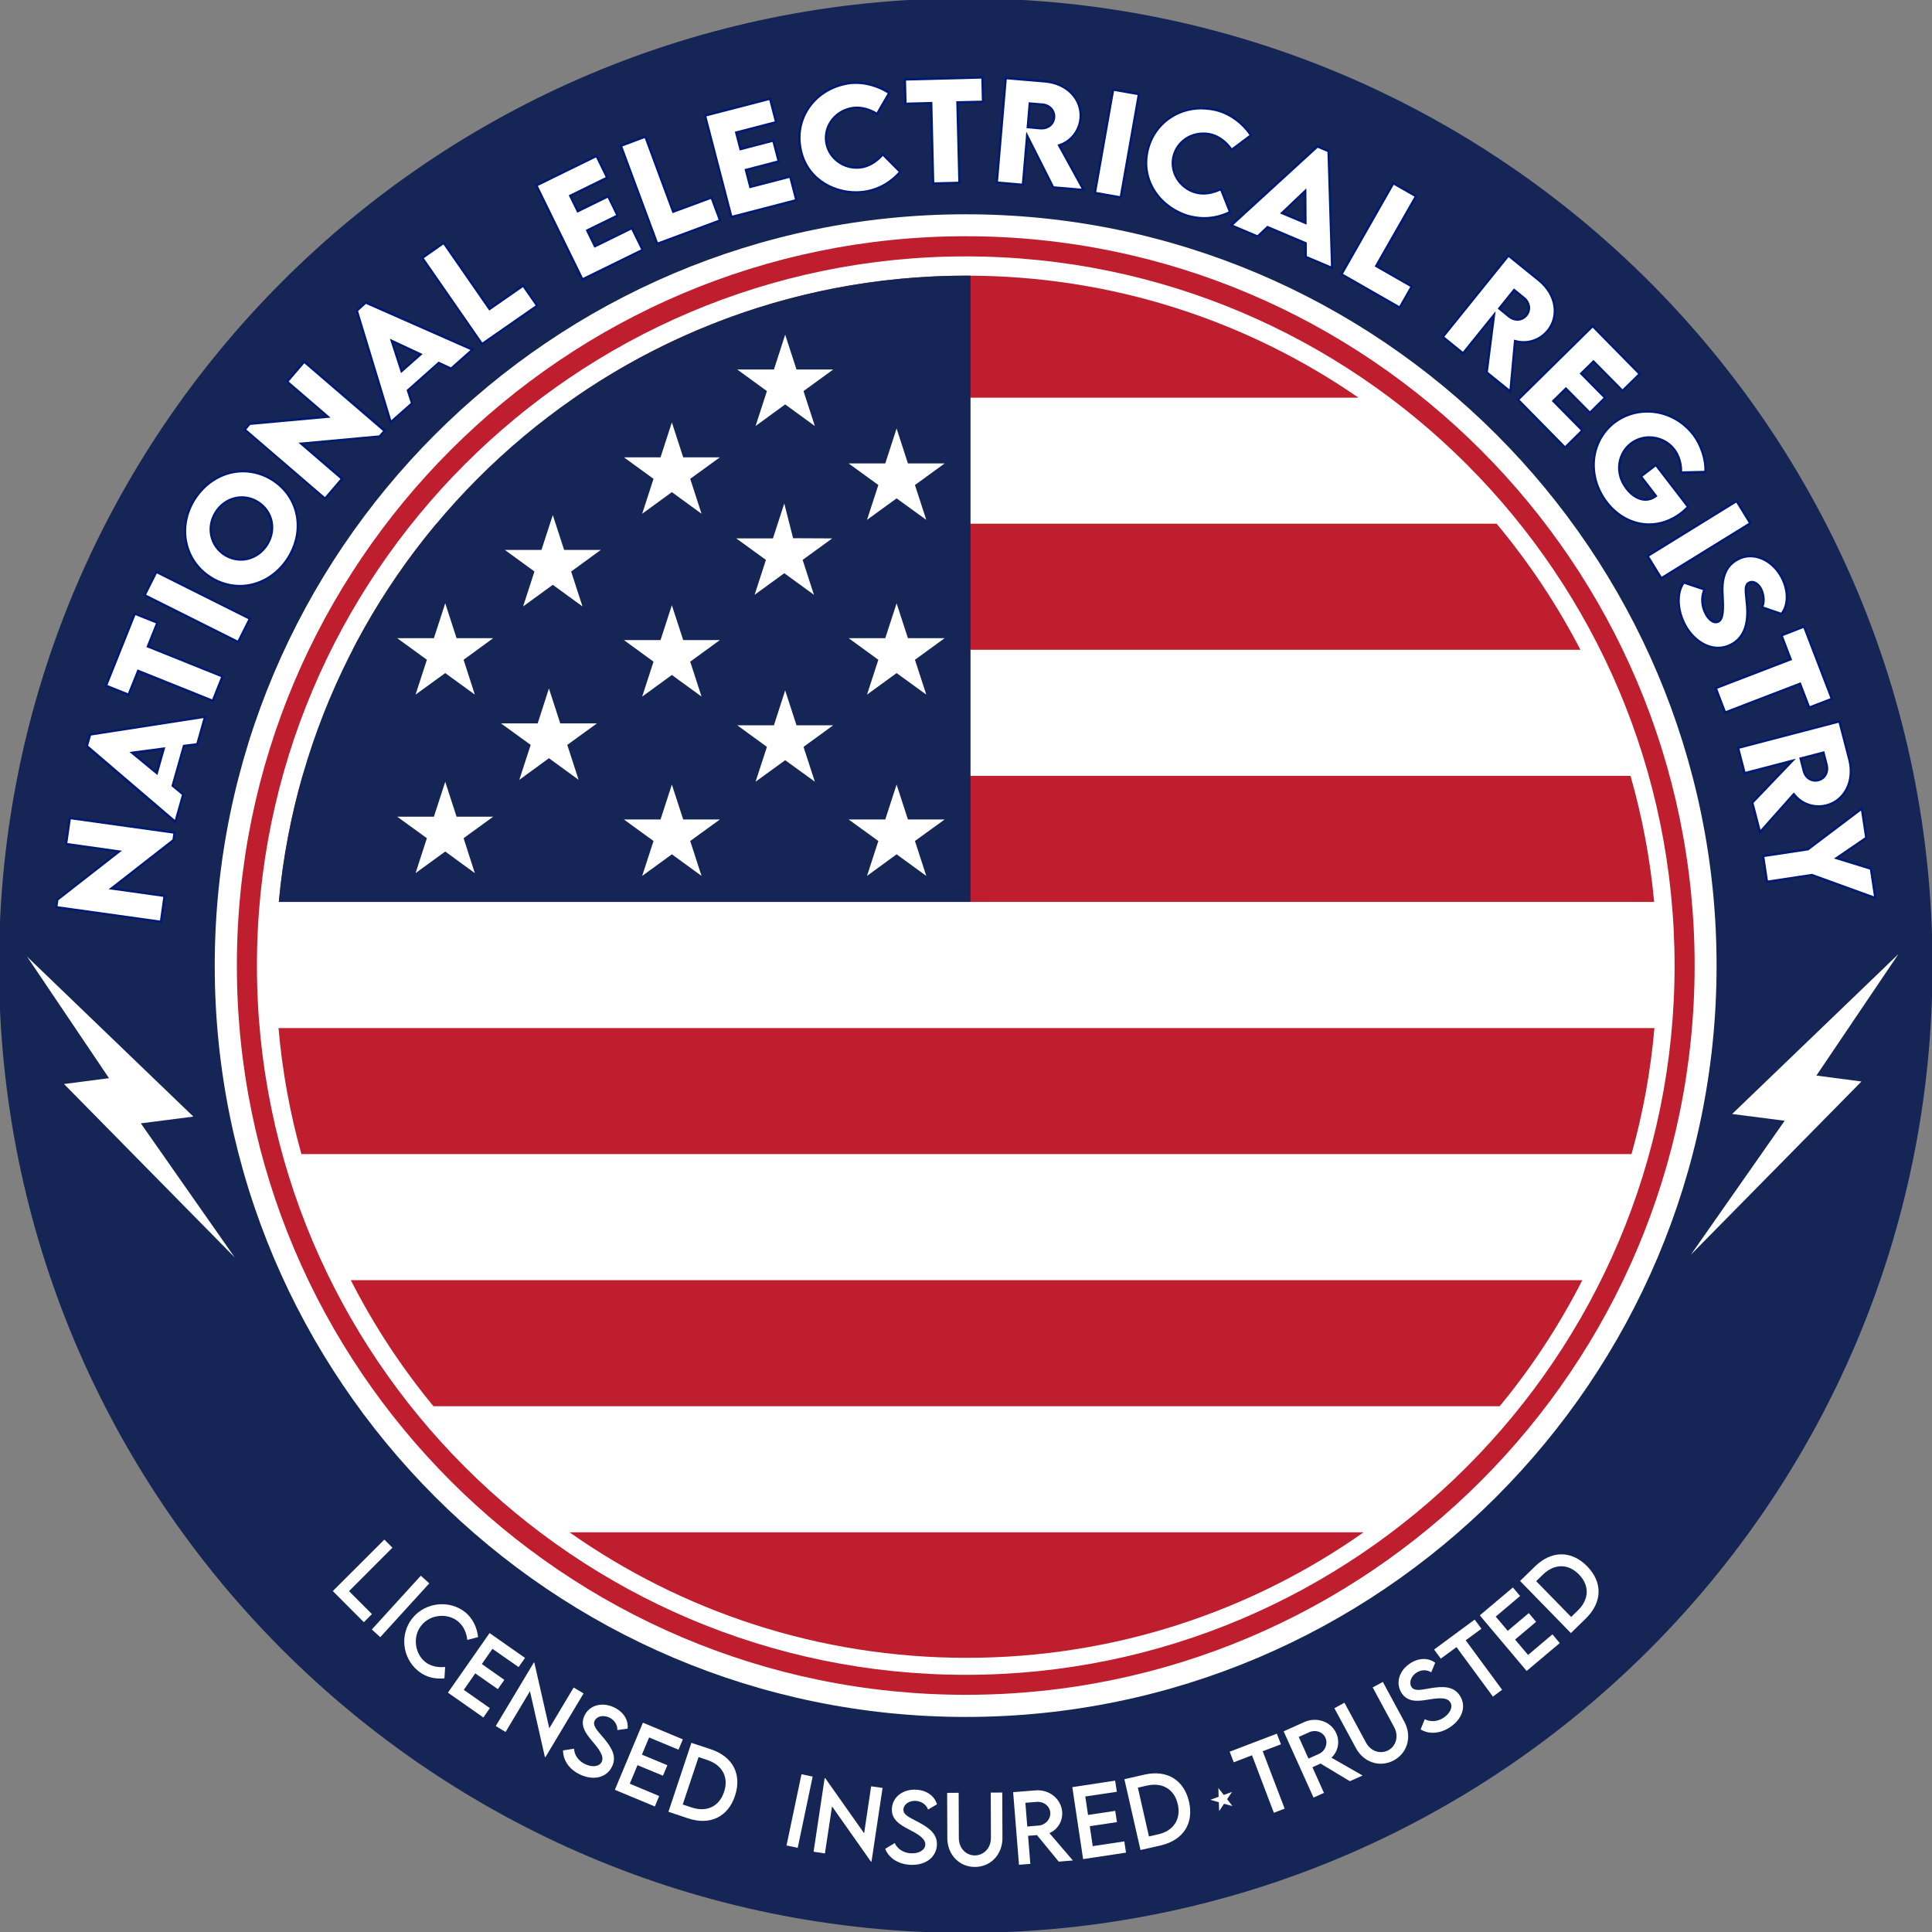 <svg width="301" height="301" viewBox="0 0 301 301" fill="none" xmlns="http://www.w3.org/2000/svg">
<rect x="0" y="0" width="301" height="301" fill="#808080" stroke="none"/>
<g clip-path="url(#clip0_516_13702)">
<mask id="mask0_516_13702" style="mask-type:luminance" maskUnits="userSpaceOnUse" x="-51" y="-205" width="1848" height="1514">
<path d="M1797 -205H-51V1309H1797V-205Z" fill="white"/>
</mask>
<g mask="url(#mask0_516_13702)">
<mask id="mask1_516_13702" style="mask-type:luminance" maskUnits="userSpaceOnUse" x="-51" y="-205" width="1848" height="1514">
<path d="M1797 -205H-51V1309H1797V-205Z" fill="white"/>
</mask>
<g mask="url(#mask1_516_13702)">
<path d="M150.462 -0.26C67.264 -0.26 -0.155 67.198 -0.155 150.44C-0.155 233.653 67.264 301.139 150.462 301.139C233.63 301.139 301.078 233.653 301.078 150.44C301.078 67.198 233.63 -0.26 150.462 -0.26ZM150.462 265.798C86.796 265.798 35.166 214.154 35.166 150.44C35.166 86.739 86.796 35.081 150.462 35.081C214.127 35.081 265.729 86.725 265.729 150.44C265.729 214.14 214.127 265.798 150.462 265.798Z" fill="#152656"/>
</g>
<mask id="mask2_516_13702" style="mask-type:luminance" maskUnits="userSpaceOnUse" x="-51" y="-205" width="1848" height="1514">
<path d="M1797 -205H-51V1309H1797V-205Z" fill="white"/>
</mask>
<g mask="url(#mask2_516_13702)">
<path d="M8.798 141.328L8.966 140.094L18.591 132.65L10.311 131.487L10.886 127.449L27.194 129.734L27.026 130.94L17.372 138.426L25.667 139.575L25.106 143.613L8.798 141.328Z" fill="white"/>
</g>
<mask id="mask3_516_13702" style="mask-type:luminance" maskUnits="userSpaceOnUse" x="-51" y="-205" width="1848" height="1514">
<path d="M1797 -205H-51V1309H1797V-205Z" fill="white"/>
</mask>
<g mask="url(#mask3_516_13702)">
<path d="M11.026 127.645L26.999 129.874L26.873 130.786L17.583 138.033L16.925 138.538L17.738 138.65L25.444 139.729L24.925 143.416L8.967 141.187L9.093 140.262L18.34 133.043L18.998 132.538L18.186 132.426L10.494 131.346L11.026 127.645ZM10.732 127.253L10.116 131.641L18.158 132.762L8.799 140.066L8.603 141.482L25.261 143.809L25.878 139.435L17.822 138.314L27.209 130.982L27.405 129.594L10.732 127.253Z" fill="#001973"/>
</g>
<mask id="mask4_516_13702" style="mask-type:luminance" maskUnits="userSpaceOnUse" x="-51" y="-205" width="1848" height="1514">
<path d="M1797 -205H-51V1309H1797V-205Z" fill="white"/>
</mask>
<g mask="url(#mask4_516_13702)">
<path d="M13.492 116.248L14.011 114.454L31.959 111.664L30.74 115.954L28.638 116.234L26.873 122.431L28.512 123.776L27.293 128.052L13.492 116.248ZM20.596 117.286L24.435 120.44L25.514 116.641L20.596 117.286Z" fill="white"/>
</g>
<mask id="mask5_516_13702" style="mask-type:luminance" maskUnits="userSpaceOnUse" x="-51" y="-205" width="1848" height="1514">
<path d="M1797 -205H-51V1309H1797V-205Z" fill="white"/>
</mask>
<g mask="url(#mask5_516_13702)">
<path d="M31.706 111.875L30.599 115.786L28.736 116.024L28.512 116.052L28.456 116.276L26.76 122.262L26.704 122.487L26.886 122.627L28.343 123.832L27.237 127.73L13.73 116.178L14.178 114.594L31.706 111.875ZM24.532 120.748L24.673 120.23L25.611 116.935L25.752 116.417L25.219 116.487L20.96 117.047L20.161 117.16L20.792 117.678L24.112 120.412L24.532 120.748ZM32.197 111.454L13.87 114.3L13.296 116.319L27.391 128.374L28.708 123.72L27.069 122.375L28.764 116.389L30.851 116.108L32.197 111.454ZM25.275 116.851L24.336 120.146L21.016 117.412L25.275 116.851Z" fill="#001973"/>
</g>
<mask id="mask6_516_13702" style="mask-type:luminance" maskUnits="userSpaceOnUse" x="-51" y="-205" width="1848" height="1514">
<path d="M1797 -205H-51V1309H1797V-205Z" fill="white"/>
</mask>
<g mask="url(#mask6_516_13702)">
<path d="M21.506 104.529L20.021 108.244L16.504 106.828L21.001 95.613L24.518 97.029L23.033 100.73L34.676 105.398L33.149 109.197L21.506 104.529Z" fill="white"/>
</g>
<mask id="mask7_516_13702" style="mask-type:luminance" maskUnits="userSpaceOnUse" x="-51" y="-205" width="1848" height="1514">
<path d="M1797 -205H-51V1309H1797V-205Z" fill="white"/>
</mask>
<g mask="url(#mask7_516_13702)">
<path d="M21.1 95.837L24.294 97.113L22.936 100.491L22.809 100.814L23.132 100.94L34.438 105.482L33.051 108.959L21.744 104.417L21.422 104.29L21.296 104.613L19.937 108.005L16.743 106.73L21.1 95.837ZM20.904 95.389L16.28 106.94L20.119 108.482L21.604 104.767L33.247 109.435L34.901 105.314L23.258 100.632L24.743 96.931L20.904 95.389Z" fill="#001973"/>
</g>
<mask id="mask8_516_13702" style="mask-type:luminance" maskUnits="userSpaceOnUse" x="-274" y="-1621" width="2181" height="2332">
<path d="M552.423 -1620.16L-273.615 33.594L1080.12 710.693L1906.16 -943.061L552.423 -1620.16Z" fill="white"/>
</mask>
<g mask="url(#mask8_516_13702)">
<path d="M24.348 89.108L22.532 92.744L37.108 100.034L38.924 96.399L24.348 89.108Z" fill="white"/>
</g>
<mask id="mask9_516_13702" style="mask-type:luminance" maskUnits="userSpaceOnUse" x="-51" y="-205" width="1848" height="1514">
<path d="M1797 -205H-51V1309H1797V-205Z" fill="white"/>
</mask>
<g mask="url(#mask9_516_13702)">
<path d="M24.434 89.333L38.697 96.468L37.03 99.791L22.767 92.655L24.434 89.333ZM24.28 88.856L22.305 92.809L37.184 100.253L39.16 96.3L24.28 88.856Z" fill="#001973"/>
</g>
<mask id="mask10_516_13702" style="mask-type:luminance" maskUnits="userSpaceOnUse" x="-51" y="-205" width="1848" height="1514">
<path d="M1797 -205H-51V1309H1797V-205Z" fill="white"/>
</mask>
<g mask="url(#mask10_516_13702)">
<path d="M37.366 91.295C35.769 91.295 34.2 90.819 32.812 89.936C30.809 88.66 29.464 86.711 29.016 84.44C28.567 82.183 29.044 79.786 30.375 77.711C32.098 75.02 34.9 73.408 37.87 73.408C39.482 73.408 41.079 73.884 42.48 74.782C44.469 76.043 45.8 77.992 46.235 80.249C46.669 82.506 46.193 84.903 44.862 86.978C43.139 89.683 40.336 91.295 37.366 91.295ZM37.688 77.487C36.063 77.487 34.55 78.342 33.625 79.786C32.911 80.908 32.658 82.197 32.911 83.431C33.163 84.665 33.905 85.73 34.998 86.431C35.769 86.922 36.637 87.188 37.534 87.188C39.159 87.188 40.673 86.319 41.583 84.889C42.298 83.767 42.55 82.478 42.298 81.244C42.046 80.01 41.303 78.945 40.224 78.258C39.454 77.753 38.571 77.487 37.688 77.487Z" fill="white"/>
</g>
<mask id="mask11_516_13702" style="mask-type:luminance" maskUnits="userSpaceOnUse" x="-51" y="-205" width="1848" height="1514">
<path d="M1797 -205H-51V1309H1797V-205Z" fill="white"/>
</mask>
<g mask="url(#mask11_516_13702)">
<path d="M37.871 73.59C39.44 73.59 41.009 74.053 42.382 74.936C44.33 76.183 45.633 78.076 46.067 80.291C46.502 82.506 46.011 84.847 44.708 86.894C43.013 89.543 40.281 91.127 37.367 91.127C35.811 91.127 34.256 90.665 32.897 89.795C30.936 88.548 29.619 86.641 29.17 84.412C28.722 82.197 29.198 79.842 30.501 77.81C32.211 75.16 34.957 73.59 37.871 73.59ZM37.535 87.356C39.216 87.356 40.785 86.459 41.738 84.973C42.48 83.809 42.733 82.478 42.48 81.202C42.214 79.926 41.444 78.819 40.323 78.104C39.524 77.585 38.599 77.319 37.675 77.319C35.993 77.319 34.424 78.202 33.471 79.702C31.958 82.085 32.589 85.099 34.901 86.585C35.713 87.09 36.624 87.356 37.535 87.356ZM37.871 73.24C34.915 73.24 32.028 74.782 30.221 77.627C27.433 82.001 28.498 87.398 32.715 90.09C34.186 91.029 35.783 91.478 37.367 91.478C40.309 91.478 43.195 89.936 45.002 87.09C47.804 82.716 46.754 77.319 42.565 74.655C41.093 73.688 39.468 73.24 37.871 73.24ZM37.535 87.006C36.708 87.006 35.867 86.767 35.097 86.277C32.925 84.889 32.337 82.113 33.766 79.87C34.69 78.426 36.161 77.655 37.675 77.655C38.515 77.655 39.356 77.894 40.127 78.384C42.284 79.772 42.859 82.534 41.444 84.777C40.533 86.235 39.048 87.006 37.535 87.006Z" fill="#001973"/>
</g>
<mask id="mask12_516_13702" style="mask-type:luminance" maskUnits="userSpaceOnUse" x="-51" y="-205" width="1848" height="1514">
<path d="M1797 -205H-51V1309H1797V-205Z" fill="white"/>
</mask>
<g mask="url(#mask12_516_13702)">
<path d="M38.123 66.917L38.936 65.964L51.083 64.898L44.736 59.445L47.398 56.347L59.91 67.113L59.111 68.053L46.936 69.118L53.283 74.585L50.634 77.683L38.123 66.917Z" fill="white"/>
</g>
<mask id="mask13_516_13702" style="mask-type:luminance" maskUnits="userSpaceOnUse" x="-51" y="-205" width="1848" height="1514">
<path d="M1797 -205H-51V1309H1797V-205Z" fill="white"/>
</mask>
<g mask="url(#mask13_516_13702)">
<path d="M47.412 56.6L59.672 67.142L59.069 67.828L47.328 68.908L46.501 68.978L47.132 69.525L53.044 74.613L50.621 77.445L38.375 66.917L38.977 66.202L50.677 65.137L51.503 65.067L50.873 64.52L44.974 59.445L47.412 56.6ZM47.384 56.095L44.498 59.459L50.663 64.758L38.823 65.838L37.898 66.917L50.677 77.908L53.563 74.543L47.384 69.23L59.279 68.137L60.204 67.071L47.384 56.095Z" fill="#001973"/>
</g>
<mask id="mask14_516_13702" style="mask-type:luminance" maskUnits="userSpaceOnUse" x="-51" y="-205" width="1848" height="1514">
<path d="M1797 -205H-51V1309H1797V-205Z" fill="white"/>
</mask>
<g mask="url(#mask14_516_13702)">
<path d="M55.58 48.385L56.981 47.137L73.612 54.469L70.278 57.427L68.358 56.529L63.538 60.805L64.197 62.824L60.862 65.782L55.58 48.385ZM62.558 57.819L65.514 55.198L61.017 53.095L62.558 57.819Z" fill="white"/>
</g>
<mask id="mask15_516_13702" style="mask-type:luminance" maskUnits="userSpaceOnUse" x="-51" y="-205" width="1848" height="1514">
<path d="M1797 -205H-51V1309H1797V-205Z" fill="white"/>
</mask>
<g mask="url(#mask15_516_13702)">
<path d="M57.01 47.347L73.29 54.525L70.25 57.23L68.54 56.431L68.33 56.333L68.162 56.487L63.511 60.623L63.342 60.777L63.412 60.987L64.001 62.782L60.961 65.473L55.791 48.455L57.01 47.347ZM62.474 58.128L62.88 57.777L65.444 55.506L65.85 55.156L65.36 54.931L61.465 53.109L60.736 52.772L60.989 53.543L62.32 57.637L62.474 58.128ZM56.953 46.927L55.384 48.315L60.778 66.076L64.393 62.866L63.735 60.847L68.386 56.726L70.306 57.623L73.935 54.413L56.953 46.927ZM62.642 57.511L61.311 53.417L65.206 55.24L62.642 57.511Z" fill="#001973"/>
</g>
<mask id="mask16_516_13702" style="mask-type:luminance" maskUnits="userSpaceOnUse" x="-51" y="-205" width="1848" height="1514">
<path d="M1797 -205H-51V1309H1797V-205Z" fill="white"/>
</mask>
<g mask="url(#mask16_516_13702)">
<path d="M65.78 40.17L69.129 37.843L76.274 48.132L81.514 44.488L83.686 47.614L75.097 53.586L65.78 40.17Z" fill="white"/>
</g>
<mask id="mask17_516_13702" style="mask-type:luminance" maskUnits="userSpaceOnUse" x="-51" y="-205" width="1848" height="1514">
<path d="M1797 -205H-51V1309H1797V-205Z" fill="white"/>
</mask>
<g mask="url(#mask17_516_13702)">
<path d="M69.087 38.081L76.022 48.09L76.218 48.385L76.512 48.189L81.472 44.74L83.448 47.586L75.139 53.361L66.032 40.226L69.087 38.081ZM69.185 37.591L65.542 40.114L75.055 53.824L83.938 47.656L81.57 44.235L76.33 47.88L69.185 37.591Z" fill="#001973"/>
</g>
<mask id="mask18_516_13702" style="mask-type:luminance" maskUnits="userSpaceOnUse" x="-51" y="-205" width="1848" height="1514">
<path d="M1797 -205H-51V1309H1797V-205Z" fill="white"/>
</mask>
<g mask="url(#mask18_516_13702)">
<path d="M83.56 28.899L92.933 24.301L94.601 27.679L88.828 30.497L90.005 32.908L94.755 30.581L96.226 33.581L91.476 35.908L92.681 38.362L98.44 35.53L100.107 38.936L90.734 43.534L83.56 28.899Z" fill="white"/>
</g>
<mask id="mask19_516_13702" style="mask-type:luminance" maskUnits="userSpaceOnUse" x="-51" y="-205" width="1848" height="1514">
<path d="M1797 -205H-51V1309H1797V-205Z" fill="white"/>
</mask>
<g mask="url(#mask19_516_13702)">
<path d="M92.863 24.525L94.362 27.595L88.912 30.273L88.604 30.427L88.758 30.735L89.781 32.824L89.935 33.147L90.243 32.992L94.671 30.819L95.988 33.497L91.56 35.67L91.252 35.824L91.406 36.146L92.457 38.291L92.611 38.6L92.919 38.446L98.369 35.768L99.883 38.852L90.818 43.296L83.798 28.969L92.863 24.525ZM93.017 24.062L83.322 28.815L90.649 43.773L100.345 39.02L98.524 35.305L92.751 38.137L91.7 35.992L96.45 33.665L94.825 30.357L90.075 32.684L89.052 30.595L94.825 27.763L93.017 24.062Z" fill="#001973"/>
</g>
<mask id="mask20_516_13702" style="mask-type:luminance" maskUnits="userSpaceOnUse" x="-51" y="-205" width="1848" height="1514">
<path d="M1797 -205H-51V1309H1797V-205Z" fill="white"/>
</mask>
<g mask="url(#mask20_516_13702)">
<path d="M96.744 22.703L100.555 21.287L104.898 32.992L110.867 30.777L112.184 34.338L102.405 37.969L96.744 22.703Z" fill="white"/>
</g>
<mask id="mask21_516_13702" style="mask-type:luminance" maskUnits="userSpaceOnUse" x="-51" y="-205" width="1848" height="1514">
<path d="M1797 -205H-51V1309H1797V-205Z" fill="white"/>
</mask>
<g mask="url(#mask21_516_13702)">
<path d="M100.443 21.511L104.66 32.894L104.786 33.217L105.109 33.09L110.755 31.002L111.96 34.24L102.502 37.759L96.954 22.815L100.443 21.511ZM100.653 21.062L96.506 22.605L102.292 38.207L112.408 34.45L110.965 30.553L104.996 32.768L100.653 21.062Z" fill="#001973"/>
</g>
<mask id="mask22_516_13702" style="mask-type:luminance" maskUnits="userSpaceOnUse" x="-51" y="-205" width="1848" height="1514">
<path d="M1797 -205H-51V1309H1797V-205Z" fill="white"/>
</mask>
<g mask="url(#mask22_516_13702)">
<path d="M109.858 18.021L119.974 15.385L120.927 19.03L114.706 20.656L115.379 23.25L120.493 21.904L121.333 25.142L116.219 26.474L116.906 29.123L123.127 27.511L124.079 31.184L113.964 33.82L109.858 18.021Z" fill="white"/>
</g>
<mask id="mask23_516_13702" style="mask-type:luminance" maskUnits="userSpaceOnUse" x="-51" y="-205" width="1848" height="1514">
<path d="M1797 -205H-51V1309H1797V-205Z" fill="white"/>
</mask>
<g mask="url(#mask23_516_13702)">
<path d="M119.848 15.595L120.703 18.904L114.818 20.432L114.482 20.516L114.566 20.852L115.154 23.109L115.239 23.446L115.575 23.362L120.352 22.114L121.109 25.016L116.331 26.263L115.995 26.348L116.079 26.684L116.682 28.997L116.766 29.334L117.102 29.249L122.986 27.721L123.855 31.058L114.076 33.595L110.054 18.133L119.848 15.595ZM120.1 15.175L109.648 17.894L113.837 34.03L124.29 31.31L123.253 27.301L117.032 28.927L116.429 26.614L121.557 25.282L120.633 21.707L115.505 23.039L114.916 20.782L121.137 19.17L120.1 15.175Z" fill="#001973"/>
</g>
<mask id="mask24_516_13702" style="mask-type:luminance" maskUnits="userSpaceOnUse" x="-51" y="-205" width="1848" height="1514">
<path d="M1797 -205H-51V1309H1797V-205Z" fill="white"/>
</mask>
<g mask="url(#mask24_516_13702)">
<path d="M133.326 29.964C129.501 29.964 125.298 27.455 124.626 22.675C124.303 20.362 124.92 18.091 126.349 16.296C127.778 14.488 129.908 13.31 132.346 12.974C132.668 12.932 132.99 12.918 133.326 12.918C135.106 12.918 136.997 13.493 138.538 14.502L136.647 17.782C135.666 17.152 134.517 16.801 133.48 16.801C133.284 16.801 133.088 16.815 132.906 16.843C131.617 17.025 130.482 17.67 129.698 18.652C128.899 19.647 128.549 20.895 128.731 22.156C129.053 24.427 131.085 26.151 133.466 26.151C133.677 26.151 133.901 26.137 134.111 26.109C135.358 25.941 136.521 25.254 137.558 24.077L140.276 26.81C139.225 28.044 137.403 29.53 134.657 29.922C134.195 29.936 133.761 29.964 133.326 29.964Z" fill="white"/>
</g>
<mask id="mask25_516_13702" style="mask-type:luminance" maskUnits="userSpaceOnUse" x="-51" y="-205" width="1848" height="1514">
<path d="M1797 -205H-51V1309H1797V-205Z" fill="white"/>
</mask>
<g mask="url(#mask25_516_13702)">
<path d="M133.327 13.072C135.022 13.072 136.815 13.605 138.3 14.544L136.577 17.516C135.596 16.927 134.489 16.605 133.481 16.605C133.271 16.605 133.074 16.619 132.878 16.647C131.547 16.829 130.37 17.502 129.558 18.511C128.731 19.549 128.367 20.838 128.549 22.142C128.885 24.511 130.987 26.292 133.453 26.292C133.677 26.292 133.901 26.278 134.125 26.25C135.358 26.081 136.521 25.422 137.544 24.301L140.01 26.782C138.959 27.96 137.208 29.334 134.602 29.712C134.181 29.768 133.747 29.796 133.327 29.796C129.698 29.796 125.481 27.567 124.808 22.647C124.486 20.39 125.088 18.161 126.489 16.395C127.89 14.628 129.992 13.465 132.374 13.128C132.682 13.086 133.004 13.072 133.327 13.072ZM133.327 12.722C132.99 12.722 132.654 12.75 132.318 12.778C127.19 13.493 123.757 17.796 124.444 22.689C125.102 27.371 129.109 30.133 133.313 30.133C133.761 30.133 134.195 30.105 134.644 30.035C137.152 29.684 139.113 28.394 140.486 26.74L137.53 23.768C136.605 24.876 135.456 25.703 134.069 25.885C133.859 25.913 133.649 25.927 133.439 25.927C131.295 25.927 129.207 24.413 128.885 22.086C128.535 19.563 130.37 17.334 132.92 16.969C133.102 16.941 133.285 16.927 133.481 16.927C134.56 16.927 135.736 17.32 136.703 17.993L138.763 14.404C137.166 13.324 135.19 12.722 133.327 12.722Z" fill="#001973"/>
</g>
<mask id="mask26_516_13702" style="mask-type:luminance" maskUnits="userSpaceOnUse" x="-51" y="-205" width="1848" height="1514">
<path d="M1797 -205H-51V1309H1797V-205Z" fill="white"/>
</mask>
<g mask="url(#mask26_516_13702)">
<path d="M145.082 16.058L141.075 16.156L140.99 12.371L153.054 12.063L153.152 15.848L149.159 15.946L149.481 28.478L145.39 28.591L145.082 16.058Z" fill="white"/>
</g>
<mask id="mask27_516_13702" style="mask-type:luminance" maskUnits="userSpaceOnUse" x="-51" y="-205" width="1848" height="1514">
<path d="M1797 -205H-51V1309H1797V-205Z" fill="white"/>
</mask>
<g mask="url(#mask27_516_13702)">
<path d="M152.886 12.245L152.97 15.68L149.327 15.764L148.977 15.778L148.991 16.128L149.299 28.31L145.558 28.408L145.264 16.226L145.25 15.876L144.899 15.89L141.243 15.988L141.158 12.553L152.886 12.245ZM153.222 11.881L140.794 12.189L140.892 16.324L144.899 16.226L145.208 28.759L149.649 28.647L149.341 16.114L153.334 16.016L153.222 11.881Z" fill="#001973"/>
</g>
<mask id="mask28_516_13702" style="mask-type:luminance" maskUnits="userSpaceOnUse" x="-51" y="-205" width="1848" height="1514">
<path d="M1797 -205H-51V1309H1797V-205Z" fill="white"/>
</mask>
<g mask="url(#mask28_516_13702)">
<path d="M164.094 29.179L160.045 21.119L159.387 28.773L155.323 28.422L156.697 12.161L162.819 12.68C166.224 12.974 168.606 15.441 168.354 18.413C168.185 20.306 166.952 21.932 165.215 22.563L165.019 22.633L168.844 29.572L164.094 29.179ZM160.129 19.801L162.105 19.983C162.175 19.997 162.245 19.997 162.315 19.997C163.338 19.997 164.15 19.282 164.234 18.315C164.332 17.109 163.38 16.38 162.427 16.31L160.451 16.142L160.129 19.801Z" fill="white"/>
</g>
<mask id="mask29_516_13702" style="mask-type:luminance" maskUnits="userSpaceOnUse" x="-51" y="-205" width="1848" height="1514">
<path d="M1797 -205H-51V1309H1797V-205Z" fill="white"/>
</mask>
<g mask="url(#mask29_516_13702)">
<path d="M156.851 12.357L162.805 12.862C166.112 13.142 168.423 15.525 168.171 18.413C168.017 20.235 166.826 21.806 165.145 22.408L164.753 22.548L164.949 22.913L168.508 29.39L164.192 29.025L160.451 21.609L159.891 20.502L159.793 21.735L159.204 28.604L155.491 28.282L156.851 12.357ZM162.315 20.165C163.436 20.165 164.318 19.394 164.402 18.315C164.5 17.165 163.646 16.212 162.427 16.114L160.619 15.96L160.269 15.932L160.241 16.282L159.961 19.619L159.933 19.969L160.283 19.997L162.077 20.165C162.161 20.165 162.231 20.165 162.315 20.165ZM156.528 11.979L155.127 28.59L159.541 28.969L160.157 21.749L163.982 29.347L169.138 29.782L165.257 22.731C166.952 22.128 168.339 20.502 168.522 18.427C168.774 15.455 166.42 12.806 162.833 12.497L156.528 11.979ZM162.315 19.815C162.245 19.815 162.189 19.815 162.119 19.801L160.311 19.633L160.591 16.31L162.385 16.464C163.31 16.549 164.122 17.249 164.038 18.287C163.968 19.24 163.169 19.815 162.315 19.815Z" fill="#001973"/>
</g>
<mask id="mask30_516_13702" style="mask-type:luminance" maskUnits="userSpaceOnUse" x="-89" y="-1617" width="1811" height="2085">
<path d="M231.581 -1616.28L-88.822 204.438L1401.57 467.313L1721.98 -1353.4L231.581 -1616.28Z" fill="white"/>
</mask>
<g mask="url(#mask30_516_13702)">
<path d="M173.407 13.963L170.575 30.046L174.591 30.754L177.423 14.671L173.407 13.963Z" fill="white"/>
</g>
<mask id="mask31_516_13702" style="mask-type:luminance" maskUnits="userSpaceOnUse" x="-51" y="-205" width="1848" height="1514">
<path d="M1797 -205H-51V1309H1797V-205Z" fill="white"/>
</mask>
<g mask="url(#mask31_516_13702)">
<path d="M173.565 14.166L177.236 14.81L174.462 30.553L170.791 29.908L173.565 14.166ZM173.285 13.759L170.385 30.189L174.742 30.96L177.643 14.53L173.285 13.759Z" fill="#001973"/>
</g>
<mask id="mask32_516_13702" style="mask-type:luminance" maskUnits="userSpaceOnUse" x="-51" y="-205" width="1848" height="1514">
<path d="M1797 -205H-51V1309H1797V-205Z" fill="white"/>
</mask>
<g mask="url(#mask32_516_13702)">
<path d="M187.618 34.016C186.834 34.016 186.035 33.904 185.265 33.693C181.033 32.544 177.503 28.268 178.904 23.123C179.927 19.395 183.261 16.885 187.226 16.885C188.095 16.885 188.963 16.997 189.832 17.236C191.808 17.81 193.699 19.24 194.918 21.077L191.892 23.348C191.107 22.184 189.972 21.301 188.823 20.993C188.389 20.867 187.927 20.81 187.478 20.81C185.293 20.81 183.443 22.184 182.883 24.231C182.547 25.451 182.743 26.74 183.429 27.848C184.074 28.899 185.111 29.67 186.287 29.993C186.68 30.105 187.1 30.161 187.52 30.161C188.389 30.161 189.3 29.936 190.252 29.474L191.668 33.049C190.365 33.693 189.006 34.016 187.618 34.016Z" fill="white"/>
</g>
<mask id="mask33_516_13702" style="mask-type:luminance" maskUnits="userSpaceOnUse" x="-51" y="-205" width="1848" height="1514">
<path d="M1797 -205H-51V1309H1797V-205Z" fill="white"/>
</mask>
<g mask="url(#mask33_516_13702)">
<path d="M187.212 16.703V17.053C188.053 17.053 188.921 17.165 189.762 17.404C191.653 17.951 193.461 19.296 194.666 21.035L191.92 23.095C191.121 21.974 189.986 21.133 188.851 20.824C188.403 20.698 187.927 20.642 187.464 20.642C185.194 20.642 183.289 22.072 182.701 24.189C182.35 25.464 182.56 26.796 183.261 27.932C183.933 29.011 185.012 29.824 186.217 30.147C186.624 30.259 187.058 30.315 187.492 30.315C188.333 30.315 189.216 30.105 190.126 29.698L191.415 32.95C190.182 33.525 188.907 33.82 187.604 33.82C186.834 33.82 186.049 33.707 185.293 33.511C181.145 32.376 177.671 28.198 179.044 23.151C180.038 19.493 183.317 17.039 187.198 17.039V16.703M187.212 16.703C183.233 16.703 179.786 19.17 178.721 23.067C177.348 28.114 180.683 32.614 185.208 33.848C186.035 34.072 186.834 34.17 187.604 34.17C189.145 34.17 190.589 33.777 191.864 33.119L190.308 29.221C189.398 29.67 188.431 29.964 187.478 29.964C187.086 29.964 186.68 29.908 186.287 29.81C183.99 29.179 182.336 26.768 183.023 24.273C183.583 22.24 185.419 20.979 187.436 20.979C187.87 20.979 188.305 21.035 188.739 21.147C189.93 21.469 191.079 22.408 191.808 23.586L195.114 21.105C193.881 19.156 191.906 17.642 189.832 17.053C188.963 16.815 188.081 16.703 187.212 16.703Z" fill="#001973"/>
</g>
<mask id="mask34_516_13702" style="mask-type:luminance" maskUnits="userSpaceOnUse" x="-51" y="-205" width="1848" height="1514">
<path d="M1797 -205H-51V1309H1797V-205Z" fill="white"/>
</mask>
<g mask="url(#mask34_516_13702)">
<path d="M203.422 40.002L203.408 37.885L197.468 35.362L195.927 36.82L191.822 35.081L205.258 22.801L206.981 23.53L207.542 41.726L203.422 40.002ZM199.738 33.189L203.38 34.731L203.338 29.754L199.738 33.189Z" fill="white"/>
</g>
<mask id="mask35_516_13702" style="mask-type:luminance" maskUnits="userSpaceOnUse" x="-51" y="-205" width="1848" height="1514">
<path d="M1797 -205H-51V1309H1797V-205Z" fill="white"/>
</mask>
<g mask="url(#mask35_516_13702)">
<path d="M205.286 23.025L206.813 23.67L207.36 41.488L203.605 39.904L203.591 38.011V37.773L203.381 37.689L197.65 35.263L197.44 35.179L197.272 35.334L195.899 36.637L192.144 35.053L205.286 23.025ZM203.563 34.997V34.464L203.535 30.161L203.521 29.348L202.932 29.908L199.808 32.88L199.416 33.245L199.906 33.455L203.058 34.787L203.563 34.997ZM205.216 22.605L191.5 35.137L195.955 37.03L197.496 35.572L203.227 37.997L203.241 40.114L207.71 42.006L207.136 23.418L205.216 22.605ZM203.199 34.464L200.046 33.133L203.171 30.161L203.199 34.464Z" fill="#001973"/>
</g>
<mask id="mask36_516_13702" style="mask-type:luminance" maskUnits="userSpaceOnUse" x="-51" y="-205" width="1848" height="1514">
<path d="M1797 -205H-51V1309H1797V-205Z" fill="white"/>
</mask>
<g mask="url(#mask36_516_13702)">
<path d="M208.971 42.721L217.069 28.549L220.614 30.567L214.407 41.446L219.941 44.614L218.05 47.908L208.971 42.721Z" fill="white"/>
</g>
<mask id="mask37_516_13702" style="mask-type:luminance" maskUnits="userSpaceOnUse" x="-51" y="-205" width="1848" height="1514">
<path d="M1797 -205H-51V1309H1797V-205Z" fill="white"/>
</mask>
<g mask="url(#mask37_516_13702)">
<path d="M217.139 28.787L220.376 30.637L214.337 41.207L214.169 41.516L214.477 41.684L219.717 44.684L218.008 47.684L209.237 42.665L217.139 28.787ZM216.999 28.31L208.733 42.791L218.12 48.16L220.18 44.558L214.645 41.389L220.852 30.525L216.999 28.31Z" fill="#001973"/>
</g>
<mask id="mask38_516_13702" style="mask-type:luminance" maskUnits="userSpaceOnUse" x="-51" y="-205" width="1848" height="1514">
<path d="M1797 -205H-51V1309H1797V-205Z" fill="white"/>
</mask>
<g mask="url(#mask38_516_13702)">
<path d="M231.626 58.029L232.775 49.1L227.956 55.071L224.789 52.506L235.003 39.819L239.781 43.674C242.429 45.819 243.017 49.184 241.154 51.511C240.215 52.66 238.842 53.319 237.371 53.319C236.978 53.319 236.6 53.277 236.236 53.179L236.04 53.123L235.325 61.001L231.626 58.029ZM233.574 48.062L235.101 49.324C235.465 49.632 235.928 49.801 236.39 49.801C236.936 49.801 237.441 49.562 237.791 49.128C238.127 48.707 238.267 48.202 238.169 47.684C238.085 47.207 237.819 46.773 237.413 46.45L235.872 45.202L233.574 48.062Z" fill="white"/>
</g>
<mask id="mask39_516_13702" style="mask-type:luminance" maskUnits="userSpaceOnUse" x="-51" y="-205" width="1848" height="1514">
<path d="M1797 -205H-51V1309H1797V-205Z" fill="white"/>
</mask>
<g mask="url(#mask39_516_13702)">
<path d="M235.031 40.058L239.669 43.815C240.93 44.838 241.756 46.184 241.994 47.614C242.219 49.002 241.868 50.347 241.014 51.399C240.117 52.506 238.786 53.151 237.371 53.151C236.992 53.151 236.628 53.109 236.278 53.011L235.886 52.913L235.844 53.319L235.171 60.665L231.808 57.945L232.859 49.717L233.013 48.483L232.229 49.45L227.913 54.805L225.027 52.464L235.031 40.058ZM236.404 49.969C237.007 49.969 237.553 49.703 237.945 49.226C238.309 48.763 238.464 48.217 238.366 47.642C238.267 47.123 237.987 46.646 237.553 46.296L236.152 45.161L235.872 44.936L235.647 45.217L233.56 47.81L233.336 48.076L233.602 48.301L235.003 49.45C235.409 49.787 235.9 49.969 236.404 49.969ZM234.975 39.567L224.537 52.52L227.97 55.296L232.509 49.674L231.43 58.1L235.451 61.352L236.18 53.347C236.558 53.445 236.964 53.488 237.357 53.488C238.786 53.488 240.257 52.871 241.28 51.609C243.157 49.282 242.681 45.791 239.893 43.52L234.975 39.567ZM236.404 49.618C235.984 49.618 235.563 49.464 235.227 49.184L233.826 48.034L235.928 45.441L237.329 46.576C238.043 47.165 238.324 48.203 237.665 49.002C237.329 49.422 236.866 49.618 236.404 49.618Z" fill="#001973"/>
</g>
<mask id="mask40_516_13702" style="mask-type:luminance" maskUnits="userSpaceOnUse" x="-51" y="-205" width="1848" height="1514">
<path d="M1797 -205H-51V1309H1797V-205Z" fill="white"/>
</mask>
<g mask="url(#mask40_516_13702)">
<path d="M236.502 62.263L248.131 50.81L255.473 58.254L252.783 60.903L248.271 56.319L246.366 58.198L250.079 61.969L247.697 64.31L243.984 60.539L242.036 62.459L246.548 67.044L243.844 69.721L236.502 62.263Z" fill="white"/>
</g>
<mask id="mask41_516_13702" style="mask-type:luminance" maskUnits="userSpaceOnUse" x="-51" y="-205" width="1848" height="1514">
<path d="M1797 -205H-51V1309H1797V-205Z" fill="white"/>
</mask>
<g mask="url(#mask41_516_13702)">
<path d="M248.131 51.048L255.221 58.254L252.783 60.651L248.509 56.319L248.257 56.067L248.005 56.319L246.352 57.945L246.1 58.198L246.352 58.45L249.826 61.969L247.697 64.071L244.222 60.553L243.97 60.3L243.718 60.539L242.008 62.221L241.756 62.473L242.008 62.726L246.282 67.057L243.83 69.483L236.74 62.277L248.131 51.048ZM248.131 50.558L236.25 62.263L243.83 69.959L246.786 67.043L242.275 62.459L243.984 60.777L247.697 64.548L250.331 61.955L246.618 58.184L248.271 56.544L252.783 61.128L255.711 58.24L248.131 50.558Z" fill="#001973"/>
</g>
<mask id="mask42_516_13702" style="mask-type:luminance" maskUnits="userSpaceOnUse" x="-51" y="-205" width="1848" height="1514">
<path d="M1797 -205H-51V1309H1797V-205Z" fill="white"/>
</mask>
<g mask="url(#mask42_516_13702)">
<path d="M256.944 81.735C254.436 81.735 252.026 80.473 250.331 78.272C247.22 74.207 247.739 68.74 251.55 65.824C253.007 64.702 254.772 64.114 256.636 64.114C259.452 64.114 262.072 65.431 263.851 67.744C265.07 69.37 265.813 71.726 265.701 73.534L261.89 73.632C261.96 72.356 261.567 71.011 260.839 70.057C259.928 68.88 258.485 68.165 256.958 68.165C255.907 68.165 254.912 68.501 254.086 69.132C252.25 70.548 251.382 73.478 253.413 76.127C254.268 77.235 255.333 77.866 256.355 77.866C256.888 77.866 257.378 77.711 257.827 77.389L257.981 77.291L255.655 74.249L257.995 72.455L263.011 78.987C262.618 79.38 262.268 79.688 261.932 79.954C260.419 81.118 258.695 81.735 256.944 81.735Z" fill="white"/>
</g>
<mask id="mask43_516_13702" style="mask-type:luminance" maskUnits="userSpaceOnUse" x="-51" y="-205" width="1848" height="1514">
<path d="M1797 -205H-51V1309H1797V-205Z" fill="white"/>
</mask>
<g mask="url(#mask43_516_13702)">
<path d="M256.636 64.282C259.396 64.282 261.974 65.585 263.711 67.842C264.874 69.398 265.603 71.613 265.533 73.352L262.072 73.436C262.1 72.174 261.694 70.87 260.979 69.931C260.04 68.697 258.541 67.968 256.958 67.968C255.865 67.968 254.842 68.319 253.974 68.978C252.04 70.464 251.242 73.576 253.273 76.211C254.156 77.361 255.277 78.02 256.369 78.02C256.93 78.02 257.462 77.852 257.939 77.515L258.233 77.305L258.009 77.01L255.893 74.263L257.953 72.679L262.772 78.945C262.436 79.281 262.128 79.562 261.82 79.8C260.335 80.936 258.653 81.538 256.93 81.538C254.478 81.538 252.11 80.305 250.457 78.146C247.403 74.165 247.921 68.81 251.634 65.95C253.077 64.87 254.8 64.282 256.636 64.282ZM256.636 63.931C254.786 63.931 252.965 64.506 251.438 65.683C247.669 68.585 246.968 74.165 250.191 78.37C251.914 80.627 254.38 81.903 256.944 81.903C258.667 81.903 260.419 81.328 262.044 80.095C262.464 79.772 262.856 79.408 263.249 79.001L258.037 72.216L255.417 74.221L257.743 77.249C257.308 77.557 256.846 77.697 256.369 77.697C255.403 77.697 254.38 77.095 253.553 76.015C251.676 73.562 252.334 70.702 254.198 69.272C255.024 68.641 255.991 68.347 256.958 68.347C258.387 68.347 259.788 68.992 260.699 70.169C261.441 71.151 261.82 72.553 261.694 73.814L265.855 73.716C266.023 71.852 265.252 69.356 263.977 67.646C262.114 65.193 259.354 63.931 256.636 63.931Z" fill="#001973"/>
</g>
<mask id="mask44_516_13702" style="mask-type:luminance" maskUnits="userSpaceOnUse" x="-156" y="-967" width="2368" height="2260">
<path d="M1417.5 -966.742L-155.663 3.957L638.455 1292.52L2211.62 321.824L1417.5 -966.742Z" fill="white"/>
</mask>
<g mask="url(#mask44_516_13702)">
<path d="M270.581 78.057L256.699 86.623L258.839 90.094L272.721 81.529L270.581 78.057Z" fill="white"/>
</g>
<mask id="mask45_516_13702" style="mask-type:luminance" maskUnits="userSpaceOnUse" x="-51" y="-205" width="1848" height="1514">
<path d="M1797 -205H-51V1309H1797V-205Z" fill="white"/>
</mask>
<g mask="url(#mask45_516_13702)">
<path d="M270.506 78.3L272.454 81.468L258.877 89.851L256.93 86.683L270.506 78.3ZM270.618 77.823L256.439 86.571L258.765 90.342L272.944 81.594L270.618 77.823Z" fill="#001973"/>
</g>
<mask id="mask46_516_13702" style="mask-type:luminance" maskUnits="userSpaceOnUse" x="-51" y="-205" width="1848" height="1514">
<path d="M1797 -205H-51V1309H1797V-205Z" fill="white"/>
</mask>
<g mask="url(#mask46_516_13702)">
<path d="M267.662 100.898C265.659 100.898 263.627 99.454 262.478 97.211C261.287 94.87 261.231 92.221 262.338 90.707L265.575 91.8C265.056 92.893 265.112 94.309 265.729 95.529C266.065 96.188 266.667 96.889 267.326 96.889C267.466 96.889 267.606 96.861 267.732 96.791C268.587 96.356 268.489 94.534 268.391 92.613C268.209 89.767 268.965 88.015 270.801 87.09C271.403 86.781 272.034 86.627 272.706 86.627C274.654 86.627 276.587 87.959 277.638 90.02C278.675 92.066 278.647 94.309 277.554 95.641L274.514 94.59C274.99 93.65 274.682 92.375 274.373 91.744C274.037 91.071 273.463 90.651 272.93 90.651C272.776 90.651 272.636 90.679 272.51 90.749C271.865 91.071 271.95 91.94 272.09 93.23C272.118 93.566 272.16 93.959 272.188 94.365C272.412 97.435 271.585 99.412 269.666 100.393C269.035 100.744 268.349 100.898 267.662 100.898Z" fill="white"/>
</g>
<mask id="mask47_516_13702" style="mask-type:luminance" maskUnits="userSpaceOnUse" x="-51" y="-205" width="1848" height="1514">
<path d="M1797 -205H-51V1309H1797V-205Z" fill="white"/>
</mask>
<g mask="url(#mask47_516_13702)">
<path d="M272.692 86.824C274.57 86.824 276.447 88.113 277.47 90.118C278.451 92.053 278.451 94.155 277.484 95.445L274.752 94.506C275.144 93.538 274.85 92.333 274.528 91.688C274.149 90.959 273.547 90.496 272.93 90.496C272.748 90.496 272.58 90.539 272.426 90.623C271.669 91.001 271.767 91.912 271.908 93.286C271.95 93.623 271.978 94.001 272.02 94.422C272.244 97.422 271.445 99.328 269.596 100.281C268.979 100.604 268.321 100.758 267.648 100.758C265.715 100.758 263.739 99.342 262.618 97.169C261.483 94.94 261.399 92.431 262.394 90.959L265.322 91.94C264.874 93.062 264.944 94.436 265.561 95.655C265.925 96.356 266.569 97.113 267.312 97.113C267.48 97.113 267.634 97.071 267.788 97.001C268.755 96.51 268.643 94.632 268.545 92.627C268.363 89.88 269.105 88.183 270.857 87.286C271.445 86.964 272.062 86.824 272.692 86.824ZM272.692 86.473C272.02 86.473 271.347 86.627 270.717 86.95C268.475 88.085 268.069 90.328 268.223 92.627C268.321 94.408 268.419 96.272 267.662 96.665C267.564 96.721 267.452 96.735 267.34 96.735C266.808 96.735 266.261 96.16 265.897 95.459C265.266 94.211 265.238 92.781 265.827 91.702L262.282 90.51C261.021 92.095 261.077 94.856 262.324 97.295C263.473 99.538 265.519 101.08 267.662 101.08C268.363 101.08 269.063 100.912 269.764 100.562C271.95 99.44 272.58 97.183 272.384 94.366C272.244 92.417 271.922 91.267 272.608 90.917C272.72 90.861 272.832 90.833 272.958 90.833C273.407 90.833 273.911 91.197 274.247 91.828C274.612 92.543 274.85 93.847 274.289 94.688L277.638 95.852C278.801 94.52 278.969 92.221 277.82 89.95C276.713 87.847 274.71 86.473 272.692 86.473Z" fill="#001973"/>
</g>
<mask id="mask48_516_13702" style="mask-type:luminance" maskUnits="userSpaceOnUse" x="-51" y="-205" width="1848" height="1514">
<path d="M1797 -205H-51V1309H1797V-205Z" fill="white"/>
</mask>
<g mask="url(#mask48_516_13702)">
<path d="M267.284 107.192L278.969 102.692L277.54 98.963L281.071 97.618L285.386 108.875L281.855 110.234L280.426 106.505L268.755 110.991L267.284 107.192Z" fill="white"/>
</g>
<mask id="mask49_516_13702" style="mask-type:luminance" maskUnits="userSpaceOnUse" x="-51" y="-205" width="1848" height="1514">
<path d="M1797 -205H-51V1309H1797V-205Z" fill="white"/>
</mask>
<g mask="url(#mask49_516_13702)">
<path d="M280.973 97.842L285.176 108.776L281.967 110.01L280.664 106.618L280.538 106.295L280.216 106.421L268.867 110.781L267.536 107.305L278.885 102.945L279.207 102.819L279.081 102.496L277.778 99.09L280.973 97.842ZM281.169 97.379L277.316 98.865L278.745 102.594L267.06 107.08L268.643 111.216L280.328 106.73L281.757 110.459L285.61 108.973L281.169 97.379Z" fill="#001973"/>
</g>
<mask id="mask50_516_13702" style="mask-type:luminance" maskUnits="userSpaceOnUse" x="-51" y="-205" width="1848" height="1514">
<path d="M1797 -205H-51V1309H1797V-205Z" fill="white"/>
</mask>
<g mask="url(#mask50_516_13702)">
<path d="M273 125.052L279.249 118.533L271.824 120.468L270.801 116.515L286.577 112.393L288.118 118.351C288.538 119.977 288.398 121.589 287.712 122.921C287.039 124.211 285.918 125.122 284.559 125.473C284.153 125.585 283.733 125.627 283.326 125.627C281.883 125.627 280.482 124.982 279.6 123.888L279.473 123.734L274.205 129.65L273 125.052ZM280.51 118.183L281.001 120.103C281.225 120.987 281.967 121.617 282.808 121.617C282.962 121.617 283.13 121.589 283.284 121.561C283.803 121.421 284.209 121.099 284.447 120.622C284.657 120.188 284.714 119.669 284.587 119.178L284.083 117.258L280.51 118.183Z" fill="white"/>
</g>
<mask id="mask51_516_13702" style="mask-type:luminance" maskUnits="userSpaceOnUse" x="-51" y="-205" width="1848" height="1514">
<path d="M1797 -205H-51V1309H1797V-205Z" fill="white"/>
</mask>
<g mask="url(#mask51_516_13702)">
<path d="M286.451 112.604L287.951 118.393C288.357 119.977 288.217 121.547 287.559 122.837C286.914 124.085 285.834 124.968 284.517 125.304C284.125 125.403 283.719 125.459 283.326 125.459C281.925 125.459 280.594 124.828 279.74 123.776L279.487 123.454L279.207 123.762L274.289 129.286L273.197 125.094L278.941 119.094L279.796 118.197L278.605 118.505L271.936 120.244L270.997 116.641L286.451 112.604ZM282.822 121.786C282.99 121.786 283.172 121.758 283.34 121.716C283.901 121.576 284.363 121.211 284.615 120.692C284.854 120.216 284.896 119.669 284.755 119.122L284.307 117.37L284.223 117.034L283.887 117.118L280.65 117.959L280.314 118.043L280.398 118.379L280.846 120.132C281.071 121.113 281.883 121.786 282.822 121.786ZM286.689 112.183L270.562 116.403L271.669 120.692L278.675 118.87L272.79 125.01L274.093 130.029L279.445 124.015C280.342 125.108 281.758 125.823 283.312 125.823C283.734 125.823 284.167 125.767 284.587 125.655C287.474 124.898 289.183 121.8 288.272 118.323L286.689 112.183ZM282.822 121.435C282.023 121.435 281.366 120.833 281.184 120.062L280.734 118.309L283.971 117.468L284.434 119.22C284.672 120.118 284.265 121.127 283.27 121.379C283.102 121.421 282.962 121.435 282.822 121.435Z" fill="#001973"/>
</g>
<mask id="mask52_516_13702" style="mask-type:luminance" maskUnits="userSpaceOnUse" x="-51" y="-205" width="1848" height="1514">
<path d="M1797 -205H-51V1309H1797V-205Z" fill="white"/>
</mask>
<g mask="url(#mask52_516_13702)">
<path d="M282.318 136.337L275.284 137.374L274.682 133.365L281.631 132.328L290.066 125.977L290.752 130.533L286.114 133.701L291.481 135.342L292.167 139.926L282.318 136.337Z" fill="white"/>
</g>
<mask id="mask53_516_13702" style="mask-type:luminance" maskUnits="userSpaceOnUse" x="-51" y="-205" width="1848" height="1514">
<path d="M1797 -205H-51V1309H1797V-205Z" fill="white"/>
</mask>
<g mask="url(#mask53_516_13702)">
<path d="M289.94 126.286L290.57 130.449L286.325 133.351L285.722 133.757L286.423 133.968L291.327 135.482L291.957 139.645L282.374 136.169L282.29 136.141L282.206 136.155L275.438 137.178L274.892 133.519L281.659 132.496L281.743 132.482L281.813 132.426L289.94 126.286ZM290.206 125.655L281.603 132.145L274.486 133.211L275.144 137.557L282.262 136.491L292.391 140.178L291.635 135.201L286.521 133.631L290.948 130.617L290.206 125.655Z" fill="#001973"/>
</g>
<mask id="mask54_516_13702" style="mask-type:luminance" maskUnits="userSpaceOnUse" x="-51" y="-205" width="1848" height="1514">
<path d="M1797 -205H-51V1309H1797V-205Z" fill="white"/>
</mask>
<g mask="url(#mask54_516_13702)">
<path d="M150.462 33.385C85.942 33.385 33.457 85.898 33.457 150.454C33.457 214.995 85.942 267.494 150.462 267.494C214.968 267.494 267.438 214.995 267.438 150.454C267.452 85.898 214.968 33.385 150.462 33.385Z" fill="white"/>
</g>
<mask id="mask55_516_13702" style="mask-type:luminance" maskUnits="userSpaceOnUse" x="-51" y="-205" width="1848" height="1514">
<path d="M1797 -205H-51V1309H1797V-205Z" fill="white"/>
</mask>
<g mask="url(#mask55_516_13702)">
<path d="M282.99 167.57L290.009 168.495L263.431 195.481L278.044 174.608L269.862 173.556L295.768 148.645L282.99 167.57Z" fill="white"/>
</g>
<mask id="mask56_516_13702" style="mask-type:luminance" maskUnits="userSpaceOnUse" x="-51" y="-205" width="1848" height="1514">
<path d="M1797 -205H-51V1309H1797V-205Z" fill="white"/>
</mask>
<g mask="url(#mask56_516_13702)">
<path d="M16.981 167.977L9.975 168.888L36.554 195.887L21.941 175.014L30.123 173.962L4.217 149.038L16.981 167.977Z" fill="white"/>
</g>
<mask id="mask57_516_13702" style="mask-type:luminance" maskUnits="userSpaceOnUse" x="-51" y="-205" width="1848" height="1514">
<path d="M1797 -205H-51V1309H1797V-205Z" fill="white"/>
</mask>
<g mask="url(#mask57_516_13702)">
<path fill-rule="evenodd" clip-rule="evenodd" d="M89.529 61.955H211.647C194.302 49.969 173.257 42.946 150.588 42.946C127.904 42.946 106.874 49.969 89.529 61.955Z" fill="#BE1E2D"/>
</g>
<mask id="mask58_516_13702" style="mask-type:luminance" maskUnits="userSpaceOnUse" x="-51" y="-205" width="1848" height="1514">
<path d="M1797 -205H-51V1309H1797V-205Z" fill="white"/>
</mask>
<g mask="url(#mask58_516_13702)">
<path fill-rule="evenodd" clip-rule="evenodd" d="M67.994 81.595C62.964 87.623 58.565 94.197 54.935 101.235H246.226C242.583 94.197 238.197 87.623 233.168 81.595H67.994Z" fill="#BE1E2D"/>
</g>
<mask id="mask59_516_13702" style="mask-type:luminance" maskUnits="userSpaceOnUse" x="-51" y="-205" width="1848" height="1514">
<path d="M1797 -205H-51V1309H1797V-205Z" fill="white"/>
</mask>
<g mask="url(#mask59_516_13702)">
<path fill-rule="evenodd" clip-rule="evenodd" d="M47.132 120.875C45.325 127.197 44.078 133.772 43.447 140.514H257.715C257.084 133.772 255.837 127.197 254.03 120.875H47.132Z" fill="#BE1E2D"/>
</g>
<mask id="mask60_516_13702" style="mask-type:luminance" maskUnits="userSpaceOnUse" x="-51" y="-205" width="1848" height="1514">
<path d="M1797 -205H-51V1309H1797V-205Z" fill="white"/>
</mask>
<g mask="url(#mask60_516_13702)">
<path fill-rule="evenodd" clip-rule="evenodd" d="M43.391 160.168C43.979 166.911 45.184 173.486 46.963 179.808H254.184C255.963 173.472 257.168 166.911 257.757 160.168H43.391Z" fill="#BE1E2D"/>
</g>
<mask id="mask61_516_13702" style="mask-type:luminance" maskUnits="userSpaceOnUse" x="-51" y="-205" width="1848" height="1514">
<path d="M1797 -205H-51V1309H1797V-205Z" fill="white"/>
</mask>
<g mask="url(#mask61_516_13702)">
<path fill-rule="evenodd" clip-rule="evenodd" d="M54.656 199.448C58.229 206.472 62.558 213.06 67.532 219.088H233.644C238.618 213.06 242.947 206.472 246.52 199.448H54.656Z" fill="#BE1E2D"/>
</g>
<mask id="mask62_516_13702" style="mask-type:luminance" maskUnits="userSpaceOnUse" x="-51" y="-205" width="1848" height="1514">
<path d="M1797 -205H-51V1309H1797V-205Z" fill="white"/>
</mask>
<g mask="url(#mask62_516_13702)">
<path fill-rule="evenodd" clip-rule="evenodd" d="M212.446 238.728H88.731C106.23 251.051 127.568 258.284 150.588 258.284C173.608 258.284 194.946 251.051 212.446 238.728Z" fill="#BE1E2D"/>
</g>
<mask id="mask63_516_13702" style="mask-type:luminance" maskUnits="userSpaceOnUse" x="-51" y="-205" width="1848" height="1514">
<path d="M1797 -205H-51V1309H1797V-205Z" fill="white"/>
</mask>
<g mask="url(#mask63_516_13702)">
<path fill-rule="evenodd" clip-rule="evenodd" d="M151.218 42.96C151.008 42.96 150.798 42.946 150.574 42.946C94.544 42.946 48.532 85.786 43.433 140.514H151.204V42.96H151.218Z" fill="#152656"/>
</g>
<mask id="mask64_516_13702" style="mask-type:luminance" maskUnits="userSpaceOnUse" x="-51" y="-205" width="1848" height="1514">
<path d="M1797 -205H-51V1309H1797V-205Z" fill="white"/>
</mask>
<g mask="url(#mask64_516_13702)">
<path fill-rule="evenodd" clip-rule="evenodd" d="M87.287 112.702L85.521 107.262L83.77 112.702H78.054L82.677 116.052L80.912 121.491L85.521 118.127L90.145 121.491L88.38 116.052L93.003 112.702H87.287Z" fill="white"/>
</g>
<mask id="mask65_516_13702" style="mask-type:luminance" maskUnits="userSpaceOnUse" x="-51" y="-205" width="1848" height="1514">
<path d="M1797 -205H-51V1309H1797V-205Z" fill="white"/>
</mask>
<g mask="url(#mask65_516_13702)">
<path fill-rule="evenodd" clip-rule="evenodd" d="M124.093 112.996L122.328 107.557L120.577 112.996H114.86L119.484 116.361L117.718 121.786L122.328 118.435L126.951 121.786L125.186 116.361L129.81 112.996H124.093Z" fill="white"/>
</g>
<mask id="mask66_516_13702" style="mask-type:luminance" maskUnits="userSpaceOnUse" x="-51" y="-205" width="1848" height="1514">
<path d="M1797 -205H-51V1309H1797V-205Z" fill="white"/>
</mask>
<g mask="url(#mask66_516_13702)">
<path fill-rule="evenodd" clip-rule="evenodd" d="M141.453 99.426L139.687 94.001L137.922 99.426H132.219L136.843 102.791L135.078 108.216L139.687 104.865L144.311 108.216L142.545 102.791L147.169 99.426H141.453Z" fill="white"/>
</g>
<mask id="mask67_516_13702" style="mask-type:luminance" maskUnits="userSpaceOnUse" x="-51" y="-205" width="1848" height="1514">
<path d="M1797 -205H-51V1309H1797V-205Z" fill="white"/>
</mask>
<g mask="url(#mask67_516_13702)">
<path fill-rule="evenodd" clip-rule="evenodd" d="M106.44 99.721L104.674 94.295L102.909 99.721H97.207L101.816 103.085L100.051 108.524L104.674 105.16L109.298 108.524L107.533 103.085L112.156 99.721H106.44Z" fill="white"/>
</g>
<mask id="mask68_516_13702" style="mask-type:luminance" maskUnits="userSpaceOnUse" x="-51" y="-205" width="1848" height="1514">
<path d="M1797 -205H-51V1309H1797V-205Z" fill="white"/>
</mask>
<g mask="url(#mask68_516_13702)">
<path fill-rule="evenodd" clip-rule="evenodd" d="M69.367 93.987L67.602 99.426H61.885L66.509 102.79L64.743 108.216L69.367 104.865L73.977 108.216L72.225 102.79L76.835 99.426H71.132L69.367 93.987Z" fill="white"/>
</g>
<mask id="mask69_516_13702" style="mask-type:luminance" maskUnits="userSpaceOnUse" x="-51" y="-205" width="1848" height="1514">
<path d="M1797 -205H-51V1309H1797V-205Z" fill="white"/>
</mask>
<g mask="url(#mask69_516_13702)">
<path fill-rule="evenodd" clip-rule="evenodd" d="M87.889 85.674L86.124 80.249L84.359 85.674H78.656L83.266 89.038L81.5 94.478L86.124 91.113L90.748 94.478L88.982 89.038L93.606 85.674H87.889Z" fill="white"/>
</g>
<mask id="mask70_516_13702" style="mask-type:luminance" maskUnits="userSpaceOnUse" x="-51" y="-205" width="1848" height="1514">
<path d="M1797 -205H-51V1309H1797V-205Z" fill="white"/>
</mask>
<g mask="url(#mask70_516_13702)">
<path fill-rule="evenodd" clip-rule="evenodd" d="M123.561 83.852L122.188 78.44L120.422 83.88H114.706L119.33 87.23L117.564 92.669L122.188 89.305L126.811 92.669L125.046 87.23L129.656 83.88L123.561 83.852Z" fill="white"/>
</g>
<mask id="mask71_516_13702" style="mask-type:luminance" maskUnits="userSpaceOnUse" x="-51" y="-205" width="1848" height="1514">
<path d="M1797 -205H-51V1309H1797V-205Z" fill="white"/>
</mask>
<g mask="url(#mask71_516_13702)">
<path fill-rule="evenodd" clip-rule="evenodd" d="M141.453 72.202L139.687 66.763L137.922 72.202H132.219L136.843 75.567L135.078 80.992L139.687 77.641L144.311 80.992L142.545 75.567L147.169 72.202H141.453Z" fill="white"/>
</g>
<mask id="mask72_516_13702" style="mask-type:luminance" maskUnits="userSpaceOnUse" x="-51" y="-205" width="1848" height="1514">
<path d="M1797 -205H-51V1309H1797V-205Z" fill="white"/>
</mask>
<g mask="url(#mask72_516_13702)">
<path fill-rule="evenodd" clip-rule="evenodd" d="M106.44 71.249L104.674 65.81L102.909 71.249H97.207L101.816 74.599L100.051 80.039L104.674 76.674L109.298 80.039L107.533 74.599L112.156 71.249H106.44Z" fill="white"/>
</g>
<mask id="mask73_516_13702" style="mask-type:luminance" maskUnits="userSpaceOnUse" x="-51" y="-205" width="1848" height="1514">
<path d="M1797 -205H-51V1309H1797V-205Z" fill="white"/>
</mask>
<g mask="url(#mask73_516_13702)">
<path fill-rule="evenodd" clip-rule="evenodd" d="M124.093 57.567L122.328 52.142L120.577 57.567H114.86L119.484 60.931L117.718 66.37L122.328 63.006L126.951 66.37L125.186 60.931L129.81 57.567H124.093Z" fill="white"/>
</g>
<mask id="mask74_516_13702" style="mask-type:luminance" maskUnits="userSpaceOnUse" x="-51" y="-205" width="1848" height="1514">
<path d="M1797 -205H-51V1309H1797V-205Z" fill="white"/>
</mask>
<g mask="url(#mask74_516_13702)">
<path fill-rule="evenodd" clip-rule="evenodd" d="M69.367 121.8L67.602 127.239H61.885L66.509 130.589L64.743 136.029L69.367 132.664L73.977 136.029L72.225 130.589L76.835 127.239H71.132L69.367 121.8Z" fill="white"/>
</g>
<mask id="mask75_516_13702" style="mask-type:luminance" maskUnits="userSpaceOnUse" x="-51" y="-205" width="1848" height="1514">
<path d="M1797 -205H-51V1309H1797V-205Z" fill="white"/>
</mask>
<g mask="url(#mask75_516_13702)">
<path fill-rule="evenodd" clip-rule="evenodd" d="M106.44 127.674L104.674 122.234L102.909 127.674H97.207L101.816 131.024L100.051 136.463L104.674 133.099L109.298 136.463L107.533 131.024L112.156 127.674H106.44Z" fill="white"/>
</g>
<mask id="mask76_516_13702" style="mask-type:luminance" maskUnits="userSpaceOnUse" x="-51" y="-205" width="1848" height="1514">
<path d="M1797 -205H-51V1309H1797V-205Z" fill="white"/>
</mask>
<g mask="url(#mask76_516_13702)">
<path fill-rule="evenodd" clip-rule="evenodd" d="M141.453 127.674L139.687 122.234L137.922 127.674H132.219L136.843 131.024L135.078 136.463L139.687 133.099L144.311 136.463L142.545 131.024L147.169 127.674H141.453Z" fill="white"/>
</g>
<mask id="mask77_516_13702" style="mask-type:luminance" maskUnits="userSpaceOnUse" x="-51" y="-205" width="1848" height="1514">
<path d="M1797 -205H-51V1309H1797V-205Z" fill="white"/>
</mask>
<g mask="url(#mask77_516_13702)">
<path d="M57.947 251.471L56.687 252.733L51.853 247.882L59.882 239.864L61.142 241.125L54.374 247.896L57.947 251.471Z" fill="white"/>
</g>
<mask id="mask78_516_13702" style="mask-type:luminance" maskUnits="userSpaceOnUse" x="-351" y="-1339" width="2364" height="2387">
<path d="M894.716 -1339L-350.252 27.395L768.01 1047.41L2012.98 -318.986L894.716 -1339Z" fill="white"/>
</mask>
<g mask="url(#mask78_516_13702)">
<path d="M65.565 245.485L57.929 253.866L59.244 255.065L66.88 246.684L65.565 245.485Z" fill="white"/>
</g>
<mask id="mask79_516_13702" style="mask-type:luminance" maskUnits="userSpaceOnUse" x="-51" y="-205" width="1848" height="1514">
<path d="M1797 -205H-51V1309H1797V-205Z" fill="white"/>
</mask>
<g mask="url(#mask79_516_13702)">
<path d="M64.281 252.074C62.25 254.555 62.642 258.284 65.136 260.317C66.439 261.396 67.882 261.606 69.241 261.48L69.353 259.714C68.26 259.812 67.125 259.63 66.215 258.901C64.645 257.611 64.225 254.989 65.668 253.209C67.111 251.457 69.759 251.303 71.357 252.606C72.211 253.307 72.688 254.373 72.8 255.494L74.481 255.06C74.313 253.518 73.654 252.172 72.533 251.219C70.068 249.214 66.313 249.592 64.281 252.074Z" fill="white"/>
</g>
<mask id="mask80_516_13702" style="mask-type:luminance" maskUnits="userSpaceOnUse" x="-51" y="-205" width="1848" height="1514">
<path d="M1797 -205H-51V1309H1797V-205Z" fill="white"/>
</mask>
<g mask="url(#mask80_516_13702)">
<path d="M69.787 263.709L75.308 267.578L76.316 266.12L72.253 263.275L74.047 260.709L77.563 263.162L78.572 261.719L75.069 259.251L76.723 256.882L80.8 259.728L81.795 258.298L76.274 254.429L69.787 263.709Z" fill="white"/>
</g>
<mask id="mask81_516_13702" style="mask-type:luminance" maskUnits="userSpaceOnUse" x="-51" y="-205" width="1848" height="1514">
<path d="M1797 -205H-51V1309H1797V-205Z" fill="white"/>
</mask>
<g mask="url(#mask81_516_13702)">
<path d="M85.578 269.261L83.252 259.041L83.182 258.999L77.241 268.91L78.768 269.835L82.565 263.485L84.891 273.718L84.975 273.761L90.916 263.835L89.375 262.91L85.578 269.261Z" fill="white"/>
</g>
<mask id="mask82_516_13702" style="mask-type:luminance" maskUnits="userSpaceOnUse" x="-51" y="-205" width="1848" height="1514">
<path d="M1797 -205H-51V1309H1797V-205Z" fill="white"/>
</mask>
<g mask="url(#mask82_516_13702)">
<path d="M91.084 267.242C90.285 268.826 91.308 270.116 92.233 271.223C93.157 272.317 94.208 273.55 93.746 274.489C93.368 275.26 92.233 275.387 91.084 274.812C90.117 274.321 89.487 273.452 89.431 272.443L87.721 272.709C87.721 274.167 88.59 275.583 90.257 276.41C92.317 277.433 94.446 277.055 95.343 275.246C96.142 273.648 95.287 272.26 94.026 270.746C93.059 269.611 92.261 268.854 92.653 268.069C93.003 267.354 94.04 267.144 94.965 267.606C95.707 267.971 96.212 268.7 96.184 269.541L97.781 269.317C97.921 267.999 97.193 266.765 95.735 266.036C93.914 265.139 91.91 265.574 91.084 267.242Z" fill="white"/>
</g>
<mask id="mask83_516_13702" style="mask-type:luminance" maskUnits="userSpaceOnUse" x="-51" y="-205" width="1848" height="1514">
<path d="M1797 -205H-51V1309H1797V-205Z" fill="white"/>
</mask>
<g mask="url(#mask83_516_13702)">
<path d="M95.792 278.849L102.026 281.443L102.699 279.816L98.117 277.896L99.322 275.008L103.287 276.648L103.974 275.022L100.009 273.368L101.13 270.69L105.711 272.597L106.384 270.985L100.163 268.391L95.792 278.849Z" fill="white"/>
</g>
<mask id="mask84_516_13702" style="mask-type:luminance" maskUnits="userSpaceOnUse" x="-51" y="-205" width="1848" height="1514">
<path d="M1797 -205H-51V1309H1797V-205Z" fill="white"/>
</mask>
<g mask="url(#mask84_516_13702)">
<path d="M110.769 272.541L107.715 271.531L104.142 282.27L107.196 283.293C110.601 284.429 113.417 283.083 114.51 279.788C115.617 276.438 114.174 273.676 110.769 272.541ZM112.801 279.186C112.044 281.457 110.096 282.382 107.757 281.597L106.37 281.134L108.835 273.746L110.209 274.209C112.562 274.994 113.571 276.915 112.801 279.186Z" fill="white"/>
</g>
<mask id="mask85_516_13702" style="mask-type:luminance" maskUnits="userSpaceOnUse" x="-389" y="-1456" width="1862" height="2122">
<path d="M-8.522 -1455.67L-388.043 353.744L1093.14 665.084L1472.66 -1144.33L-8.522 -1455.67Z" fill="white"/>
</mask>
<g mask="url(#mask85_516_13702)">
<path d="M124.868 276.422L122.539 287.521L124.281 287.887L126.61 276.788L124.868 276.422Z" fill="white"/>
</g>
<mask id="mask86_516_13702" style="mask-type:luminance" maskUnits="userSpaceOnUse" x="-51" y="-205" width="1848" height="1514">
<path d="M1797 -205H-51V1309H1797V-205Z" fill="white"/>
</mask>
<g mask="url(#mask86_516_13702)">
<path d="M137.502 278.555L135.778 290.036L135.68 290.022L129.628 281.429L128.521 288.76L126.755 288.494L128.479 277.027L128.577 277.041L134.629 285.62L135.722 278.303L137.502 278.555Z" fill="white"/>
</g>
<mask id="mask87_516_13702" style="mask-type:luminance" maskUnits="userSpaceOnUse" x="-51" y="-205" width="1848" height="1514">
<path d="M1797 -205H-51V1309H1797V-205Z" fill="white"/>
</mask>
<g mask="url(#mask87_516_13702)">
<path d="M137.908 288.045L139.393 287.148C139.827 288.073 140.738 288.648 141.817 288.732C143.092 288.831 144.087 288.284 144.157 287.429C144.241 286.391 142.798 285.634 141.523 284.975C140.234 284.288 138.819 283.489 138.959 281.709C139.099 279.859 140.808 278.681 142.84 278.835C144.451 278.961 145.6 279.831 145.978 281.106L144.591 281.919C144.297 281.12 143.554 280.644 142.728 280.574C141.691 280.489 140.808 281.078 140.752 281.877C140.682 282.76 141.705 283.153 143.036 283.854C144.773 284.779 146.09 285.746 145.964 287.527C145.81 289.531 143.975 290.695 141.677 290.527C139.799 290.373 138.454 289.405 137.908 288.045Z" fill="white"/>
</g>
<mask id="mask88_516_13702" style="mask-type:luminance" maskUnits="userSpaceOnUse" x="-51" y="-205" width="1848" height="1514">
<path d="M1797 -205H-51V1309H1797V-205Z" fill="white"/>
</mask>
<g mask="url(#mask88_516_13702)">
<path d="M147.59 286.377L147.562 279.326L149.355 279.312L149.383 286.363C149.383 287.933 150.504 289.083 151.891 289.069C153.278 289.055 154.399 287.905 154.385 286.335L154.357 279.284L156.15 279.27L156.178 286.335C156.192 288.943 154.315 290.863 151.905 290.863C149.495 290.891 147.604 288.985 147.59 286.377Z" fill="white"/>
</g>
<mask id="mask89_516_13702" style="mask-type:luminance" maskUnits="userSpaceOnUse" x="-51" y="-205" width="1848" height="1514">
<path d="M1797 -205H-51V1309H1797V-205Z" fill="white"/>
</mask>
<g mask="url(#mask89_516_13702)">
<path d="M164.949 290.036L161.558 285.901L160.171 286.013L160.522 290.387L158.756 290.527L157.845 279.214L161.362 278.933C163.464 278.765 165.313 280.251 165.481 282.256C165.607 283.714 164.767 285.059 163.492 285.592L167.149 289.854L164.949 290.036ZM161.825 284.415C162.889 284.331 163.716 283.405 163.632 282.396C163.548 281.345 162.581 280.644 161.53 280.728L159.751 280.868L160.045 284.569L161.825 284.415Z" fill="white"/>
</g>
<mask id="mask90_516_13702" style="mask-type:luminance" maskUnits="userSpaceOnUse" x="-51" y="-205" width="1848" height="1514">
<path d="M1797 -205H-51V1309H1797V-205Z" fill="white"/>
</mask>
<g mask="url(#mask90_516_13702)">
<path d="M169.082 279.886L169.516 282.76L173.748 282.129L174.014 283.882L169.783 284.513L170.245 287.625L175.163 286.882L175.429 288.634L168.746 289.643L167.064 278.429L173.734 277.419L174 279.157L169.082 279.886Z" fill="white"/>
</g>
<mask id="mask91_516_13702" style="mask-type:luminance" maskUnits="userSpaceOnUse" x="-51" y="-205" width="1848" height="1514">
<path d="M1797 -205H-51V1309H1797V-205Z" fill="white"/>
</mask>
<g mask="url(#mask91_516_13702)">
<path d="M185.251 280.714C186.021 284.106 184.326 286.713 180.823 287.513L177.685 288.228L175.177 277.195L178.315 276.48C181.804 275.681 184.466 277.307 185.251 280.714ZM183.499 281.106C182.967 278.765 181.117 277.644 178.693 278.19L177.278 278.513L179.002 286.111L180.431 285.788C182.841 285.242 184.018 283.433 183.499 281.106Z" fill="white"/>
</g>
<mask id="mask92_516_13702" style="mask-type:luminance" maskUnits="userSpaceOnUse" x="-51" y="-205" width="1848" height="1514">
<path d="M1797 -205H-51V1309H1797V-205Z" fill="white"/>
</mask>
<g mask="url(#mask92_516_13702)">
<path d="M199.57 271.756L196.725 272.835L200.144 281.779L198.463 282.424L195.058 273.466L192.214 274.559L191.583 272.905L198.925 270.102L199.57 271.756Z" fill="white"/>
</g>
<mask id="mask93_516_13702" style="mask-type:luminance" maskUnits="userSpaceOnUse" x="-51" y="-205" width="1848" height="1514">
<path d="M1797 -205H-51V1309H1797V-205Z" fill="white"/>
</mask>
<g mask="url(#mask93_516_13702)">
<path d="M210.302 277.503L205.734 274.756L204.473 275.33L206.267 279.326L204.642 280.055L199.99 269.737L203.198 268.293C205.118 267.438 207.36 268.195 208.186 270.045C208.789 271.377 208.453 272.919 207.43 273.844L212.291 276.62L210.302 277.503ZM205.482 273.256C206.463 272.821 206.911 271.672 206.505 270.746C206.071 269.779 204.922 269.443 203.969 269.877L202.344 270.606L203.857 273.985L205.482 273.256Z" fill="white"/>
</g>
<mask id="mask94_516_13702" style="mask-type:luminance" maskUnits="userSpaceOnUse" x="-51" y="-205" width="1848" height="1514">
<path d="M1797 -205H-51V1309H1797V-205Z" fill="white"/>
</mask>
<g mask="url(#mask94_516_13702)">
<path d="M211.241 272.331L207.892 266.134L209.461 265.279L212.81 271.475C213.552 272.863 215.066 273.34 216.299 272.681C217.518 272.022 217.952 270.48 217.209 269.092L213.861 262.896L215.444 262.041L218.793 268.237C220.025 270.536 219.283 273.102 217.167 274.251C215.038 275.415 212.474 274.63 211.241 272.331Z" fill="white"/>
</g>
<mask id="mask95_516_13702" style="mask-type:luminance" maskUnits="userSpaceOnUse" x="-51" y="-205" width="1848" height="1514">
<path d="M1797 -205H-51V1309H1797V-205Z" fill="white"/>
</mask>
<g mask="url(#mask95_516_13702)">
<path d="M221.328 269.443L221.973 267.845C222.87 268.307 223.935 268.237 224.859 267.648C225.924 266.961 226.414 265.924 225.938 265.195C225.378 264.312 223.78 264.592 222.365 264.817C220.936 265.041 219.311 265.251 218.358 263.751C217.363 262.181 218.008 260.232 219.731 259.125C221.09 258.256 222.533 258.256 223.598 259.055L222.982 260.541C222.267 260.078 221.385 260.148 220.698 260.583C219.829 261.144 219.479 262.139 219.899 262.812C220.376 263.555 221.427 263.26 222.912 263.008C224.845 262.7 226.484 262.686 227.451 264.186C228.53 265.882 227.773 267.901 225.826 269.148C224.243 270.158 222.575 270.186 221.328 269.443Z" fill="white"/>
</g>
<mask id="mask96_516_13702" style="mask-type:luminance" maskUnits="userSpaceOnUse" x="-51" y="-205" width="1848" height="1514">
<path d="M1797 -205H-51V1309H1797V-205Z" fill="white"/>
</mask>
<g mask="url(#mask96_516_13702)">
<path d="M230.8 253.756L228.348 255.55L234.022 263.261L232.593 264.326L226.919 256.616L224.467 258.41L223.43 256.994L229.749 252.326L230.8 253.756Z" fill="white"/>
</g>
<mask id="mask97_516_13702" style="mask-type:luminance" maskUnits="userSpaceOnUse" x="-51" y="-205" width="1848" height="1514">
<path d="M1797 -205H-51V1309H1797V-205Z" fill="white"/>
</mask>
<g mask="url(#mask97_516_13702)">
<path d="M233.028 251.864L234.905 254.078L238.184 251.317L239.318 252.677L236.04 255.438L238.071 257.835L241.868 254.625L243.003 255.985L237.847 260.331L230.548 251.667L235.704 247.322L236.824 248.653L233.028 251.864Z" fill="white"/>
</g>
<mask id="mask98_516_13702" style="mask-type:luminance" maskUnits="userSpaceOnUse" x="-51" y="-190" width="1848" height="1514">
<path d="M1797 -190H-51V1324H1797V-190Z" fill="white"/>
</mask>
<g mask="url(#mask98_516_13702)">
<path d="M247.291 244.041C249.728 246.537 249.63 249.663 247.052 252.172L244.741 254.429L236.824 246.312L239.136 244.055C241.714 241.532 244.839 241.532 247.291 244.041ZM246.002 245.303C244.32 243.579 242.149 243.593 240.369 245.331L239.332 246.34L244.783 251.92L245.833 250.896C247.599 249.172 247.669 247.013 246.002 245.303Z" fill="white"/>
</g>
<path fill-rule="evenodd" clip-rule="evenodd" d="M189.818 278.569L190.659 279.648L191.948 279.172L191.177 280.307L192.018 281.387L190.701 281.022L189.944 282.158L189.888 280.784L188.571 280.405L189.86 279.929L189.818 278.569Z" fill="white"/>
<path d="M150.463 264.046C87.847 264.046 36.904 213.074 36.904 150.425C36.904 87.777 87.847 36.805 150.463 36.805C213.076 36.805 264.02 87.777 264.02 150.425C264.006 213.088 213.076 264.046 150.463 264.046ZM150.463 39.946C89.57 39.946 40.029 89.515 40.029 150.44C40.029 211.364 89.57 260.933 150.463 260.933C211.354 260.933 260.895 211.364 260.895 150.44C260.881 89.515 211.354 39.946 150.463 39.946Z" fill="#BE1E2D"/>
</g>
</g>
<defs>
<clipPath id="clip0_516_13702">
<rect width="301" height="301" fill="white"/>
</clipPath>
</defs>
</svg>

